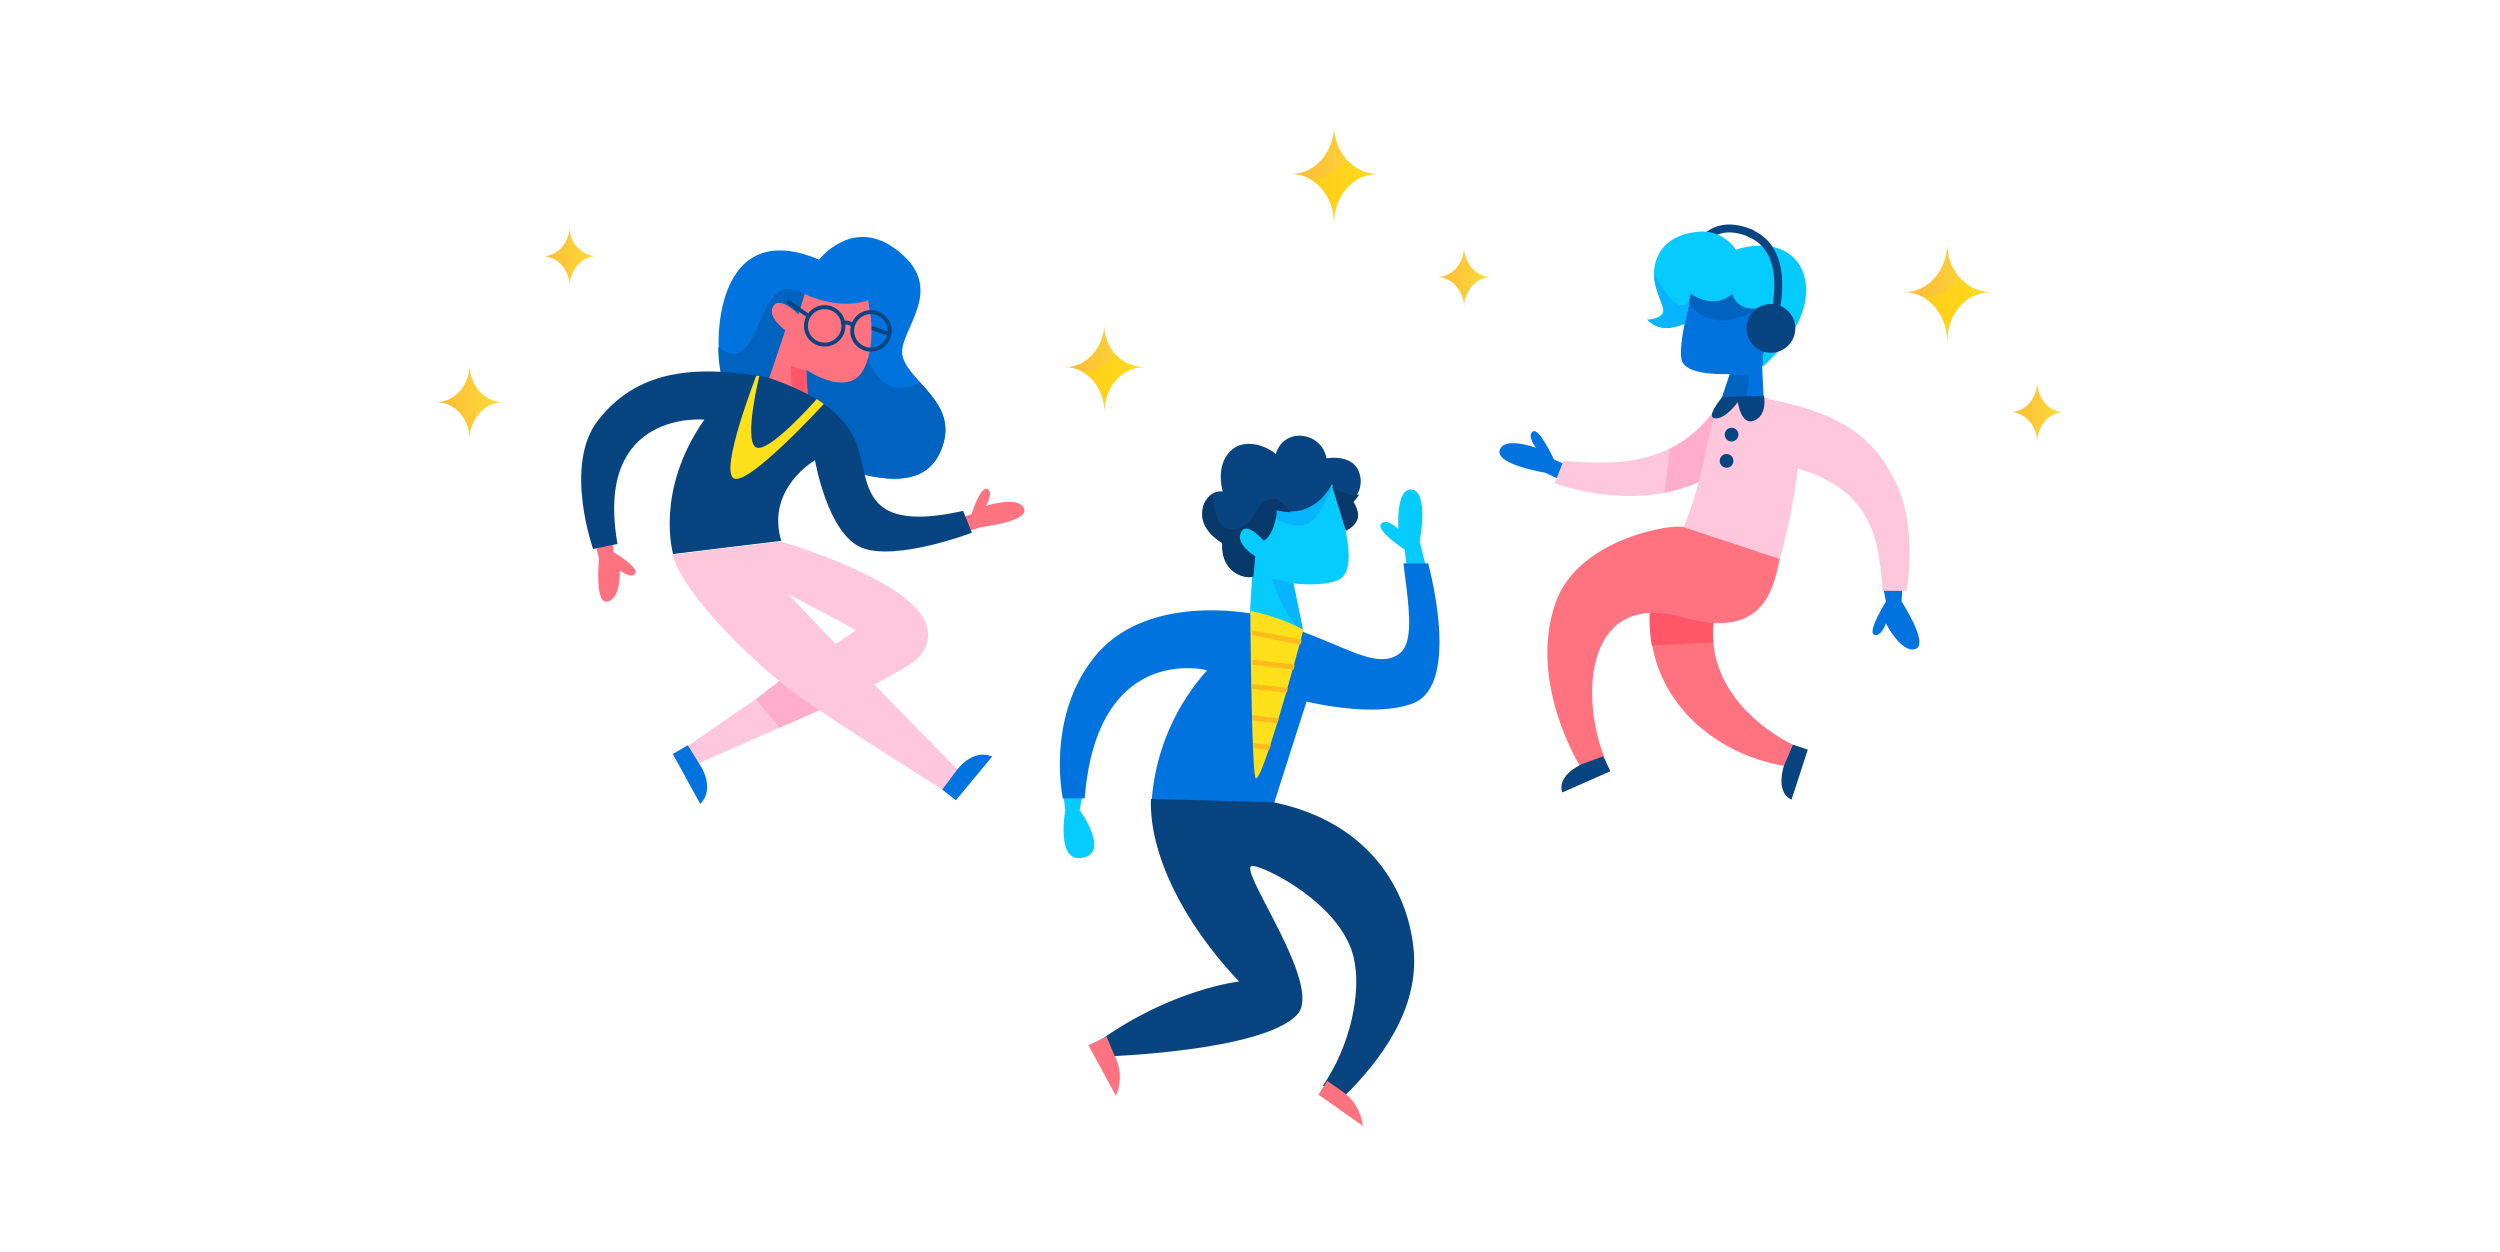 <svg xmlns="http://www.w3.org/2000/svg" xmlns:xlink="http://www.w3.org/1999/xlink" viewBox="0 0 400 200.29"><defs><style>.a,.ab,.w{fill:none;}.b{fill:url(#a);}.c{clip-path:url(#b);}.d{fill:url(#c);}.e{fill:url(#d);}.f{fill:url(#e);}.g{clip-path:url(#f);}.h{fill:url(#g);}.i{fill:url(#h);}.j{fill:url(#i);}.k{fill:url(#j);}.l{fill:url(#k);}.m{clip-path:url(#l);}.n{fill:url(#m);}.o{fill:#06cbff;}.p{clip-path:url(#n);}.q{fill:#06b4ff;}.r{fill:#084480;}.s{fill:#0073de;}.t{fill:#ffe01b;}.u{fill:#ffbb1b;}.v{fill:#0063bf;}.ab,.w{stroke:#084480;stroke-linecap:round;stroke-linejoin:round;}.w{stroke-width:0.63px;}.x{fill:#ff7381;}.y{fill:#ff5768;}.z{fill:#ffc7db;}.aa{fill:#ffadcb;}.ab{stroke-width:1.27px;}.ac{fill:#07396b;}</style><linearGradient id="a" x1="-17.5" y1="-451.64" x2="-3.65" y2="-451.64" gradientTransform="matrix(1, 0, 0, -1, 224, -423.8)" gradientUnits="userSpaceOnUse"><stop offset="0" stop-color="#fcb935"/><stop offset="1" stop-color="#fddd3a"/></linearGradient><clipPath id="b"><path class="a" d="M220.35,27.84c-4.1,0-6.9,3.8-6.9,7.7,0-3.8-2.8-7.7-6.9-7.7,4.1,0,6.9-3.8,6.9-7.7C213.45,23.94,216.25,27.84,220.35,27.84Z"/></clipPath><linearGradient id="c" x1="-26.46" y1="-454.42" x2="-0.5" y2="-454.42" gradientTransform="matrix(1, 0, 0, -1, 224, -423.8)" gradientUnits="userSpaceOnUse"><stop offset="0" stop-color="#ffbb1b"/><stop offset="1" stop-color="#ffe01b"/></linearGradient><linearGradient id="d" x1="-154.25" y1="-488.14" x2="-143.53" y2="-488.14" xlink:href="#a"/><linearGradient id="e" x1="80.57" y1="-470.54" x2="94.42" y2="-470.54" xlink:href="#a"/><clipPath id="f"><path class="a" d="M318.45,46.74c-4.1,0-6.9,3.8-6.9,7.7,0-3.8-2.8-7.7-6.9-7.7,4.1,0,6.9-3.8,6.9-7.7C311.55,42.84,314.35,46.74,318.45,46.74Z"/></clipPath><linearGradient id="g" x1="71.63" y1="-473.32" x2="97.56" y2="-473.32" xlink:href="#c"/><linearGradient id="h" x1="-137.18" y1="-464.84" x2="-128.56" y2="-464.84" xlink:href="#a"/><linearGradient id="i" x1="97.58" y1="-489.74" x2="106.19" y2="-489.74" xlink:href="#a"/><linearGradient id="j" x1="5.86" y1="-468.14" x2="14.48" y2="-468.14" xlink:href="#a"/><linearGradient id="k" x1="-53.77" y1="-482.54" x2="-41.12" y2="-482.54" xlink:href="#a"/><clipPath id="l"><path class="a" d="M183,58.74c-3.7,0-6.3,3.5-6.3,7,0-3.5-2.6-7-6.3-7,3.7,0,6.3-3.5,6.3-7C176.55,55.24,179.15,58.74,183,58.74Z"/></clipPath><linearGradient id="m" x1="-61.94" y1="-485.02" x2="-38.25" y2="-485.02" xlink:href="#c"/><clipPath id="n"><path class="a" d="M212.65,76.14s6,14.9,1.4,16.7c-2.9,1.1-7.1.5-7.1.5l1.8,8.9-8.7-3.5s.8-12.6,1-19C201.15,76.34,209.55,75.14,212.65,76.14Z"/></clipPath></defs><path class="b" d="M220.35,27.84c-4.1,0-6.9,3.8-6.9,7.7,0-3.8-2.8-7.7-6.9-7.7,4.1,0,6.9-3.8,6.9-7.7C213.45,23.94,216.25,27.84,220.35,27.84Z"/><g class="c"><path class="d" d="M200.85,25.34a7.63,7.63,0,0,0,4,2.5c2.5.9,5.2,1.4,7.5.2a26.1,26.1,0,0,0,2.7-1.9,6.41,6.41,0,0,1,6-.5,4.39,4.39,0,0,1,2.3,5.2,6.24,6.24,0,0,1-3,3,18.93,18.93,0,0,1-19.1-.6,8.48,8.48,0,0,1-2.6-2.4,4.72,4.72,0,0,1-1-3.4"/></g><path class="e" d="M80.55,64.34c-3.2,0-5.4,3-5.4,5.9,0-3-2.2-5.9-5.4-5.9,3.2,0,5.4-3,5.4-5.9C75.15,61.44,77.35,64.34,80.55,64.34Z"/><path class="f" d="M318.45,46.74c-4.1,0-6.9,3.8-6.9,7.7,0-3.8-2.8-7.7-6.9-7.7,4.1,0,6.9-3.8,6.9-7.7C311.55,42.84,314.35,46.74,318.45,46.74Z"/><g class="g"><path class="h" d="M299,44.24a7.63,7.63,0,0,0,4,2.5c2.5.9,5.2,1.4,7.5.2a26.1,26.1,0,0,0,2.7-1.9,6.41,6.41,0,0,1,6-.5,4.39,4.39,0,0,1,2.3,5.2,6.24,6.24,0,0,1-3,3,18.93,18.93,0,0,1-19.1-.6,8.48,8.48,0,0,1-2.6-2.4,4.72,4.72,0,0,1-1-3.4"/></g><path class="i" d="M95.45,41c-2.5,0-4.3,2.4-4.3,4.8,0-2.4-1.8-4.8-4.3-4.8,2.5,0,4.3-2.4,4.3-4.8A4.58,4.58,0,0,0,95.45,41Z"/><path class="j" d="M330.25,65.94c-2.5,0-4.3,2.4-4.3,4.8,0-2.4-1.8-4.8-4.3-4.8,2.5,0,4.3-2.4,4.3-4.8C326,63.54,327.65,65.94,330.25,65.94Z"/><path class="k" d="M238.55,44.34c-2.5,0-4.3,2.4-4.3,4.8,0-2.4-1.8-4.8-4.3-4.8,2.5,0,4.3-2.4,4.3-4.8C234.25,41.84,236.05,44.34,238.55,44.34Z"/><path class="l" d="M183,58.74c-3.7,0-6.3,3.5-6.3,7,0-3.5-2.6-7-6.3-7,3.7,0,6.3-3.5,6.3-7C176.55,55.24,179.15,58.74,183,58.74Z"/><g class="m"><path class="n" d="M165.15,56.34a6.29,6.29,0,0,0,3.6,2.3c2.2.8,4.8,1.2,6.9.2.9-.5,1.6-1.2,2.5-1.7a6,6,0,0,1,5.5-.5,4,4,0,0,1,2.1,4.8,5.89,5.89,0,0,1-2.7,2.7,17.21,17.21,0,0,1-17.4-.5,7.19,7.19,0,0,1-2.4-2.2,4.37,4.37,0,0,1-.9-3.1"/></g><path class="o" d="M170.05,126.44l.4,3.2s-1.6,8.5,2.8,7.6-.5-7.6-.5-7.6l.5-2.8Z"/><path class="o" d="M212.65,76.14s6,14.9,1.4,16.7c-2.9,1.1-7.1.5-7.1.5l1.8,8.8-8.8-3.4s.8-12.6,1-19C201.15,76.34,209.55,75.14,212.65,76.14Z"/><g class="p"><path class="q" d="M208.15,93.64l-4.7-1.1s2.8,8.1,5.2,8.2C211.15,101,208.15,93.64,208.15,93.64Z"/></g><path class="q" d="M213.15,77.74s-1.8,5.2-4,6.1-5.8-1.1-5.9-1.3-.2-4.4-.2-4.4l9.6-1.9Z"/><path class="r" d="M200.45,92.34l.5-5.4h0Z"/><path class="o" d="M224.75,87.94s-4.6-3-3.8-4.1,2.8.8,2.8.8-.5-6.7,2.2-6.3,1.2,8.3,1.2,8.3l.9,3.6H225Z"/><path class="s" d="M228.45,89.94s5.5,19.6-2.4,22.6c-6.3,2.4-17-.3-17-.3l-5.3,16.6-19.5-.4a35,35,0,0,1,8.9-21.2s-17.6-4.6-19.6,20.5h-3.5s-2.8-13.2,5.3-22.9c8.4-10.1,25.2-6.6,25.2-6.6s5.8,1.9,11.8,4.4c4.7,1.9,8.8,4.1,11.6,1.9,2.5-1.9,1.3-8.5.6-14.4h3.9v-.2Z"/><path class="t" d="M200.05,97.74s.2,26.9.9,26.8c1.4-.2,7.6-23.8,7.6-23.8A33.17,33.17,0,0,0,200.05,97.74Z"/><path class="u" d="M200.35,100.84v.8l7.7,1.5a2.35,2.35,0,0,0,.2-.8Z"/><path class="u" d="M200.35,105.54v.8l6.6.8a2.35,2.35,0,0,0,.2-.8Z"/><path class="u" d="M200.35,109.44v.8l5.5.6a2.35,2.35,0,0,0,.2-.8Z"/><path class="u" d="M200.35,114.44v.8l4,.5c.1-.3.2-.5.3-.8Z"/><path class="u" d="M203.05,120c.1-.3.2-.5.3-.8l-2.8-.3v.8Z"/><path class="s" d="M115.75,61.34c2.2,7.5,7.5,9.7,16.1,12.7s16.4,4.6,18.9-2.5-5.1-10.3-6.3-14.4,8-11-1.6-17.6c-6.7-4.6-11.8,2-11.8,2C114.55,34.54,113.75,54.44,115.75,61.34Z"/><path class="v" d="M141.55,61.24c-3.8-2.7-3.5-9.3-2.9-13.2,0,0-5.1,3.6-7.4,3.2s-2.5-4.2-2.5-4.2c-8.2-4.9-6.5,14.2-13.8,8.5a19.32,19.32,0,0,0,.8,5.8c2.2,7.5,7.5,9.7,16.1,12.7s16.4,4.6,18.9-2.5c1.7-4.7-1.1-7.6-3.5-10.3C145.45,61.84,143.75,62.74,141.55,61.24Z"/><path class="w" d="M138.35,52.14c.2,0,3.9,1.3,3.9,1.3"/><path class="x" d="M129.45,66.44v.8s-5.3-1.9-7.7-2.8l3.9-11.6s-3.1-2.2-1.9-3.9c.8-1.2,2.6.1,3.5.9l.5.5,1-3.3s5.3,2.7,10.2,1v.4l.3,1.9c.3,1.6.5,6.5-1.4,9.3-2.7,3.8-8.9-.5-8.9-.5h0Z"/><path class="y" d="M126.55,58.54l2.5.8.3,7.1-.2-.1C126.15,64.34,126.55,58.54,126.55,58.54Z"/><circle class="w" cx="139.35" cy="52.94" r="3"/><circle class="w" cx="131.95" cy="52.14" r="3"/><path class="w" d="M136.35,52h0a1.43,1.43,0,0,0-1.5-.3h0"/><line class="w" x1="126.15" y1="48.34" x2="129.35" y2="50.54"/><path class="x" d="M98.05,86.44l-2.7.9.5,2.1s-.8,7.4,1.4,6.8,1.9-5,1.9-5,1.9,1.5,2.5.5-3.5-3.4-3.5-3.4Z"/><path class="x" d="M153.65,82.94l1.1,2.1,2.2-.7s7.8-.9,6.9-3-6.1-.4-6.1-.4,1.3-2.2.2-2.7-2.5,4-2.5,4Z"/><path class="r" d="M123,60.44c-12.5-2.3-21.3-.9-27.3,6.8-5.6,7.1-.8,20.6-.8,20.6l3.9-.8c-3.8-21.6,13.9-19.9,13.9-19.9-8,11.4-5,21.5-5,21.5l17.3-2.1c-2.5-8.4,5.4-12.9,5.4-12.9s2,11.8,7.5,14,17.6-2.4,17.6-2.4l-1.4-3.5c-17.9,4-14.5-5.9-17.5-11.8-2.5-4.8-7.6-7.4-13.6-9.5"/><polygon class="z" points="139.45 109.94 111.75 122.14 110.05 119.34 136.95 100.84 139.45 109.94"/><polygon class="aa" points="120.95 111.84 124.75 116.44 132.25 113.14 126.15 107.84 120.95 111.84"/><path class="z" d="M137,100.84l-3.3,2.3,6,6.5s3-1.6,5.8-3.3h.1c2.2-1.6,3.2-3.4,2.8-5.8-1.5-7.6-23.5-13.9-23.5-13.9l-17.3,2.1c1.9,6.9,14,18.2,20,22.5s23.2,15.1,23.2,15.1l3.1-2.5-14-14.3L126.05,95Z"/><path class="s" d="M150.75,126.34l2.4-3.2s2.4-3.4,5.6-2.1l-5.8,7Z"/><path class="s" d="M110.05,119.24l2.1,3.4s2.3,3.5-.1,6l-4.4-8Z"/><path class="t" d="M121,60.14s-5.9,15.1-3.6,16.4,14.4-11.9,14.4-11.9l-1.1-.8s-7.9,9-9.8,7.7.6-11.4.6-11.4Z"/><path class="s" d="M250.55,74.34l-.3,2.7-3-1.4s-8-1.3-7.3-3.6,5.8-.4,5.8-.4-1.5-1.9-.5-2.6,3.4,4.5,3.4,4.5Z"/><path class="ab" d="M270.25,44.44c.1-2.9,2.3-10.3,9.9-7.1"/><path class="s" d="M278.65,44.94s7.4,4.7,7.5,5.2-4.2,8.5-4.2,8.5c0-.5.2,6.6.5,6.8s-7.7.4-7.7.4l2-6s-6.6.4-7.6-2c-.9-2,1.5-11,1.5-11Z"/><path class="v" d="M275.25,64.84s-.7,2.8,2,1.7,2.5-6.4,2.5-6.4l-2.9-.2Z"/><path class="v" d="M278.65,47.14l3.8,1.9s-4.1,2-6,2.2a6.83,6.83,0,0,1-7.3-4.7Z"/><path class="o" d="M282.05,56.64s3.6-4.4,2.7-5.2-2.8.8-2.8.8v-3s-3.9,1-4.8-2.3c0,0-2.3,2.8-6.6.1-.1,0-1.1,4.7-1.1,4.7-.9.3-3.7,1.6-5.9-.6,0,0,3-.1,2.5-1.9s-1.6-3.9-1.4-5.9c.3-3.3,2.5-6,7.6-6.3a6.62,6.62,0,0,1,5.5,2.9s5.3-1.9,8.8.9,4.2,10.1-4.5,17.8Z"/><circle class="r" cx="283.35" cy="52.54" r="3.9"/><path class="ab" d="M280.05,37.34c7.5,3.2,3.3,15.3,3.3,15.3"/><path class="z" d="M275.45,63.84c-6.7,11.2-17.6,10.5-25.3,9.9l-1.4,3.6s10,3.7,19.3,1.1c6.1-1.7,10.4-4.7,15.5-11.1Z"/><path class="aa" d="M267.15,71.84l-.8,7c.6-.1,1.2-.3,1.7-.4,6.1-1.7,10.4-4.7,15.5-11.1l-8.1-3.5A19.69,19.69,0,0,1,267.15,71.84Z"/><path class="z" d="M282.85,63.64l-7.3.2c-2.7,4.8-2.7,12.9-6.4,20.9l15.6,4.8a103.21,103.21,0,0,0,3.1-16"/><path class="x" d="M286.85,119.14s-18.9-8.5-10.7-26.4l-12.1,4.4c-1.1,14.4,10.1,23.5,21.4,25.4"/><path class="y" d="M275.15,95l-.6-1.9L264,97a25.88,25.88,0,0,0,.3,6.3l9.8-.5A19.26,19.26,0,0,1,275.15,95Z"/><path class="x" d="M284.75,89.44c-1.1,5.5-3,12.9-15.6,9.3-15.5-4.3-16.3,12.6-12.5,22.3l-3.8,1.6s-8.4-13.3-4-26.1c3.6-10.5,19-12.8,20.5-12.2Z"/><path class="r" d="M256.55,121l-3.3,1.2s-4.2,1.7-3.3,4.6l7.7-3.4Z"/><path class="r" d="M286.85,119.14l-1.4,3.3s-1.5,4.3,1.2,5.5l2.6-8Z"/><path class="s" d="M301.35,94.24l3.1-1.3-.2,3.3s4.5,6.9,2.2,7.6-4.7-4.1-4.7-4.1-.8,2.3-1.9,1.8,1.9-5.3,1.9-5.3Z"/><path class="z" d="M282.85,63.84c12.3,2.3,17,6.6,20.1,12.6,4.1,7.6,2.1,18.1,2.1,18.1h-3.8c-.7-6.2-.4-16.2-14.5-19.8Z"/><path class="r" d="M275.55,63.54s-2.8,3.3-1.1,3.4,3.6-2.6,3.6-2.6.5,3.7,2.5,3c2.3-.8,1.7-4,1.7-4Z"/><circle class="r" cx="277.05" cy="69.54" r="1.1"/><circle class="r" cx="276.25" cy="73.74" r="1.1"/><path class="q" d="M268.35,48.64c-1.1-.5-2.6-2.9-3.7-4.8,0,1.9.9,3.8,1.5,5.5s-2.5,1.9-2.5,1.9c2.2,2.2,5,.9,5.9.6,0,0,.6-2.8.9-4.1A1.4,1.4,0,0,1,268.35,48.64Z"/><path class="r" d="M217.25,78.94a4.22,4.22,0,0,0,.2-3.4c-1.1-3-5.2-2.2-5.2-2.2a4.36,4.36,0,0,0-3.9-3.6,3.84,3.84,0,0,0-4.2,2.9c-1.7-1.4-4.8-2.4-6.9-.8-3,2.4-1.6,6.8-1.6,6.8a2.7,2.7,0,0,0-1.6.3h0a3.68,3.68,0,0,0-1.7,3c-.3,3,3.2,4.9,3.2,4.9-.3,4.8,3.7,5.8,4.9,5.3l.5-5.4c2.3,0,3-3.2,3.2-4.6v-.6a9.58,9.58,0,0,0,2.2.3h.3c4.5-.1,6.4-4.3,6.4-4.3h.1l2.1,7c3.5-1.9,1.1-4.5,1.1-4.5a2.69,2.69,0,0,0,.9-1.1Z"/><path class="ac" d="M204.45,79.94a2.25,2.25,0,0,0-2.1.3,4.57,4.57,0,0,0-1.4,1.7,7.94,7.94,0,0,1-1.4,1.8,3.37,3.37,0,0,1-2,.9,2.49,2.49,0,0,1-1.7-.3,2.56,2.56,0,0,1-1-1.3,7.91,7.91,0,0,1-.7-4,3.46,3.46,0,0,0-1.7,3c-.3,3,3.2,4.9,3.2,4.9-.3,4.8,3.7,5.8,4.9,5.3l.5-5.4h0c2.3,0,3-3.2,3.2-4.6v-.6a9.58,9.58,0,0,0,2.2.3h0a4.35,4.35,0,0,1-.4-.7Z"/><path class="ac" d="M213.15,77.84l2.2,7.1c3.6-1.9,1.1-4.5,1.1-4.5a8,8,0,0,0,1-1.3A6,6,0,0,1,213.15,77.84Z"/><path class="o" d="M203,87.44s-3.2-4.1-4.3-2.5c-1.8,2.6,4.5,5.4,4.5,5.4Z"/><path class="r" d="M215.35,175.14c5.2-5.2,11.9-13.6,10.8-23.5-.9-8.8-6.7-20.1-22.5-23.3l-19.5-.5c-.3,8.6,5,19.6,14.1,29.2,0,0-10.7,1.2-22.2,9.4l.8,2.6s25.2-.8,30.7-6.7c4.4-4.7-10.1-24-7.1-23.8,2.2.2,14,6.1,16.1,14.5,1.4,5.6-.5,14.3-4.9,20.7Z"/><path class="x" d="M178.25,168.74a7.47,7.47,0,0,1,.3,6.6l-4.4-8.1,2.9-1.4Z"/><path class="x" d="M214.65,174.54a7.77,7.77,0,0,1,3.4,5.6l-7.1-5,1.4-2.2Z"/></svg>